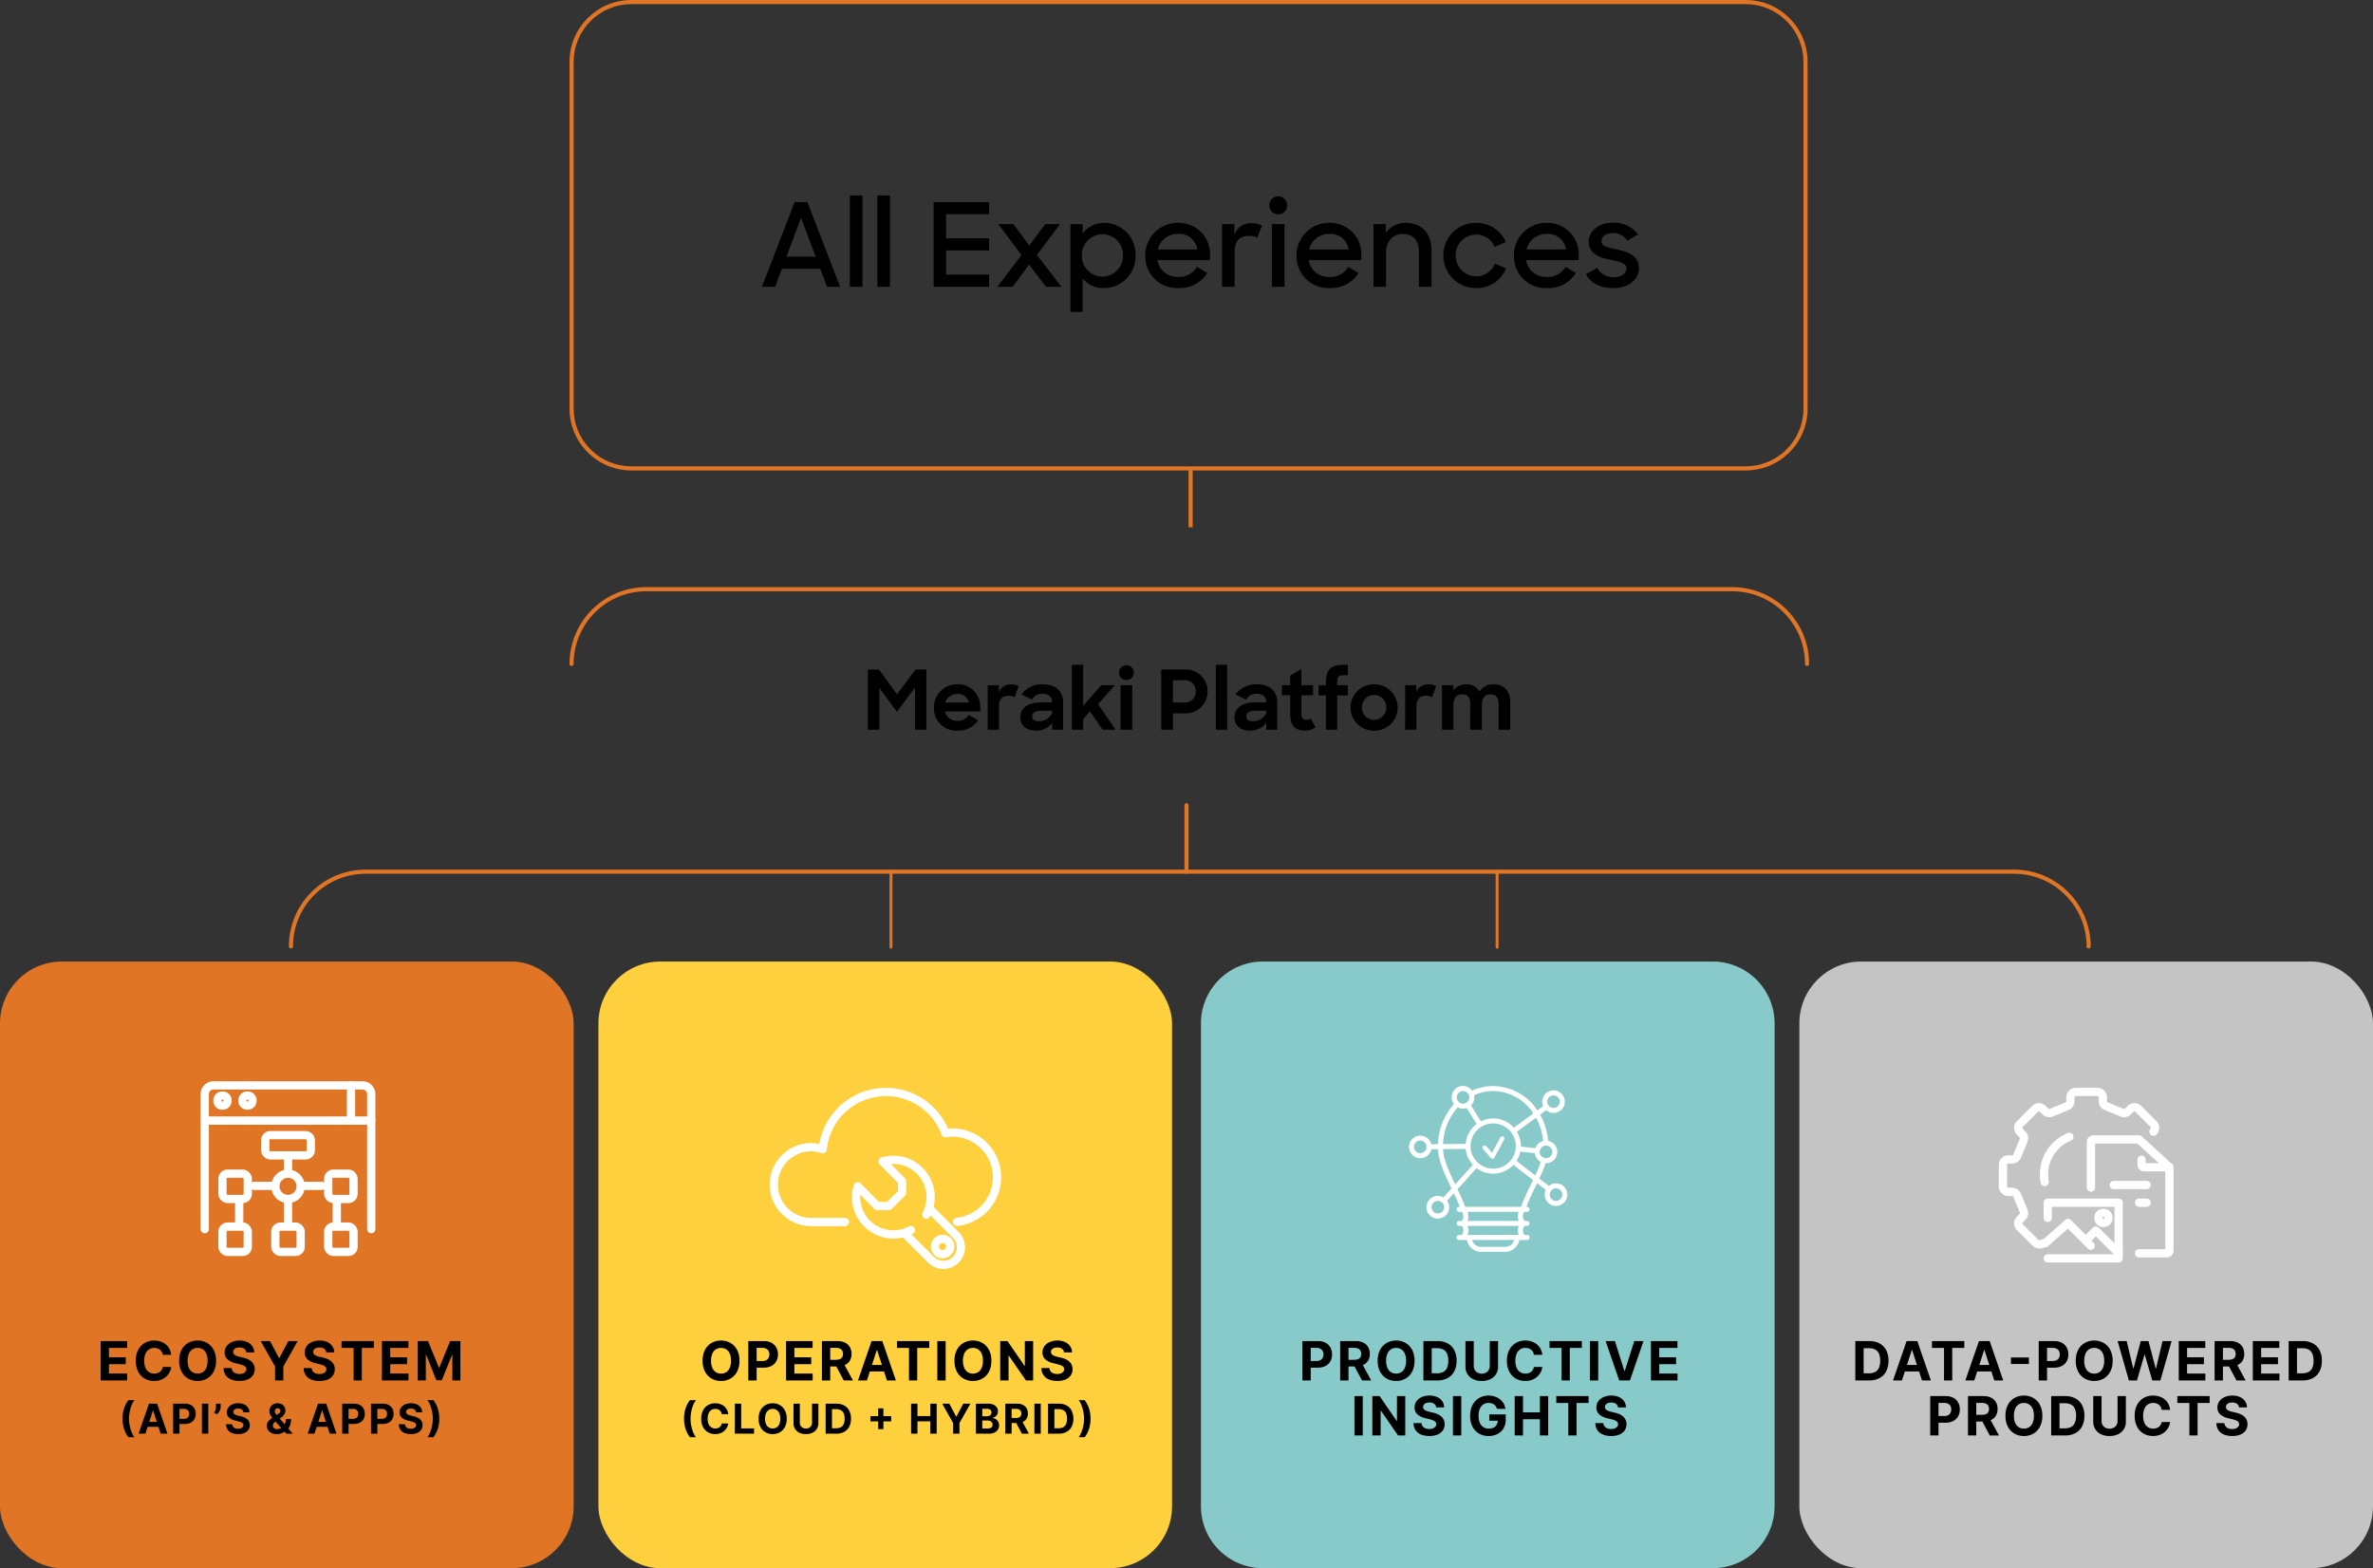 <?xml version="1.0" encoding="UTF-8"?> <svg xmlns="http://www.w3.org/2000/svg" width="575" height="380" viewBox="0 0 575 380"><rect x="0" y="0" width="575" height="380" fill="#333333" stroke="none"/><defs><style>.a,.c,.d,.e,.h{fill:none;}.b{fill:#88cac9;}.c,.d,.e{stroke:#e07525;}.c{stroke-miterlimit:10;}.d,.e,.h{stroke-linecap:round;stroke-linejoin:round;}.e{stroke-width:0.723px;}.f{fill:#fff;}.g{fill:#c4c4c4;}.h{stroke:#fff;stroke-width:2px;}.i{fill:#e07525;}.j{fill:#fed03d;}.k,.l{stroke:none;}.l{fill:#e07525;}</style></defs><g transform="translate(-730 -39)"><g class="a" transform="translate(868 39)"><path class="k" d="M15,0H285a15,15,0,0,1,15,15V99a15,15,0,0,1-15,15H15A15,15,0,0,1,0,99V15A15,15,0,0,1,15,0Z"></path><path class="l" d="M 15 1 C 11.26 1 7.745 2.456 5.1 5.101 C 2.456 7.745 1 11.26 1 15 L 1 99 C 1 102.74 2.456 106.255 5.1 108.899 C 7.745 111.544 11.26 113 15 113 L 285 113 C 288.74 113 292.255 111.544 294.9 108.899 C 297.544 106.255 299 102.74 299 99 L 299 15 C 299 11.26 297.544 7.745 294.9 5.101 C 292.255 2.456 288.74 1 285 1 L 15 1 M 15 0 L 285 0 C 293.284 0 300 6.716 300 15 L 300 99 C 300 107.284 293.284 114 285 114 L 15 114 C 6.716 114 0 107.284 0 99 L 0 15 C 0 6.716 6.716 0 15 0 Z"></path></g><path class="b" d="M15,0H124a15,15,0,0,1,15,15V132a15,15,0,0,1-15,15H15A15,15,0,0,1,0,132V15A15,15,0,0,1,15,0Z" transform="translate(1021 272)"></path><line class="c" y2="13.901" transform="translate(1018.5 152.889)"></line><line class="d" y2="16.087" transform="translate(1017.5 234.136)"></line><path class="d" d="M258.681,282.285a18.1,18.1,0,0,1,18.1-18.1H539.949a18.1,18.1,0,0,1,18.1,18.1" transform="translate(609.818 -82.406)"></path><path class="d" d="M196.212,350.735a18.1,18.1,0,0,1,18.1-18.1h399.4a18.1,18.1,0,0,1,18.1,18.1" transform="translate(604.288 -82.406)"></path><path d="M.619,0H3.824L5.454-4.386h9.278L16.391,0h3.177L11.64-20.524H8.547Zm9.475-16.7L13.636-7.31H6.551ZM21.93,0h3.065V-22.155H21.93Zm6.663,0h3.065V-22.155H28.594ZM42.23,0H55.669V-2.952H45.238V-8.828H55.669v-2.924H45.238V-17.6H55.669v-2.924H42.23ZM57.665,0h3.711l3.992-5.4L69.446,0h3.739L67.253-7.732l5.6-7.451h-3.6L65.4-10.009l-3.824-5.173H57.918l5.6,7.479ZM83.56.309a7.666,7.666,0,0,0,7.591-7.9,7.6,7.6,0,0,0-7.591-7.9,6.541,6.541,0,0,0-5.23,2.559v-2.249H75.378V6.073H78.33v-8.1A6.405,6.405,0,0,0,83.56.309Zm-.422-2.783a5.012,5.012,0,0,1-5-5.145,5.005,5.005,0,0,1,5-5.117,4.982,4.982,0,0,1,4.976,5.117A5.007,5.007,0,0,1,83.138-2.474ZM101.582.309a7.856,7.856,0,0,0,6.945-3.655l-2.5-1.49a4.906,4.906,0,0,1-4.442,2.446,4.894,4.894,0,0,1-5.145-4.077H109.2V-7.732a7.542,7.542,0,0,0-7.788-7.76,7.814,7.814,0,0,0-7.9,7.957A7.681,7.681,0,0,0,101.582.309Zm-.169-13.13a4.455,4.455,0,0,1,4.723,3.767H96.549A4.957,4.957,0,0,1,101.413-12.821ZM112.125,0h3.036V-8.547c0-2.727,1.378-3.8,3.543-3.8a3.417,3.417,0,0,1,1.912.45l1.181-2.924a5.061,5.061,0,0,0-2.559-.59,4.087,4.087,0,0,0-4.133,2.868v-2.643h-2.98Zm12.062,0h3.065V-15.182h-3.065Zm-.619-19.737a2.075,2.075,0,0,0,2.137,2.165,2.1,2.1,0,0,0,2.165-2.165A2.1,2.1,0,0,0,125.7-21.9,2.091,2.091,0,0,0,123.568-19.737ZM138.245.309a7.856,7.856,0,0,0,6.945-3.655l-2.5-1.49a4.906,4.906,0,0,1-4.442,2.446A4.894,4.894,0,0,1,133.1-6.467h12.764V-7.732a7.542,7.542,0,0,0-7.788-7.76,7.814,7.814,0,0,0-7.9,7.957A7.681,7.681,0,0,0,138.245.309Zm-.169-13.13A4.455,4.455,0,0,1,142.8-9.053h-9.587A4.957,4.957,0,0,1,138.076-12.821ZM148.816,0h3.036V-8.378c0-2.727,1.771-4.442,4.077-4.442,2.53,0,3.88,1.659,3.88,4.245V0h3.065V-8.8c0-4.161-2.39-6.692-6.242-6.692a5.784,5.784,0,0,0-4.836,2.418v-2.109h-2.98ZM173.7.309a7.628,7.628,0,0,0,7.254-4.78L178.2-5.623a4.8,4.8,0,0,1-4.47,3.093,4.992,4.992,0,0,1-5-5.061,4.928,4.928,0,0,1,4.948-5.061,4.706,4.706,0,0,1,4.47,2.98l2.727-1.181a7.669,7.669,0,0,0-7.2-4.639,7.808,7.808,0,0,0-7.929,7.9A7.832,7.832,0,0,0,173.7.309Zm17.207,0a7.856,7.856,0,0,0,6.945-3.655l-2.5-1.49a4.906,4.906,0,0,1-4.442,2.446,4.894,4.894,0,0,1-5.145-4.077h12.764V-7.732a7.542,7.542,0,0,0-7.788-7.76,7.814,7.814,0,0,0-7.9,7.957A7.681,7.681,0,0,0,190.905.309Zm-.169-13.13a4.455,4.455,0,0,1,4.723,3.767h-9.587A4.957,4.957,0,0,1,190.736-12.821ZM206.959.309c4.189.028,6.185-2.587,6.185-4.808,0-3.149-2.868-4.021-5.4-4.555-2.305-.506-3.683-.787-3.683-2,0-1.068.9-1.94,2.755-1.94a3.922,3.922,0,0,1,3.486,1.8l2.615-1.49a7.043,7.043,0,0,0-6.1-2.84c-3.571-.028-5.848,2.165-5.848,4.527,0,3.093,2.727,3.936,5.286,4.47,2,.422,3.852.731,3.852,2.052,0,1.153-1.04,2.137-3.008,2.137a4.574,4.574,0,0,1-4.1-2.249l-2.727,1.546C201.561-.843,203.754.309,206.959.309Z" transform="translate(914 108.5)"></path><path d="M1.279,0h2.8V-10.129L8.331-4.355l4.375-5.874V0h2.757V-14.584H12.846l-4.5,6.014L4.016-14.584H1.279ZM23.015.22a5.669,5.669,0,0,0,4.975-2.5L25.732-3.6a2.941,2.941,0,0,1-2.677,1.438,2.994,2.994,0,0,1-3.1-2.278h8.571V-5.474a5.374,5.374,0,0,0-5.574-5.534A5.569,5.569,0,0,0,17.3-5.374,5.435,5.435,0,0,0,23.015.22Zm-.06-8.89a2.722,2.722,0,0,1,2.837,2.078H20.038A3,3,0,0,1,22.955-8.671ZM30.327,0h2.737V-5.694c0-1.818.919-2.537,2.337-2.537a2.525,2.525,0,0,1,1.438.38l1-2.717a4,4,0,0,0-1.818-.42A2.954,2.954,0,0,0,33.044-9.13v-1.658H30.327ZM41.995.22A4.8,4.8,0,0,0,45.95-1.658V0h2.657V-6.633c0-2.717-1.818-4.375-4.995-4.375a6.03,6.03,0,0,0-5.094,2.457l2.537,1.259a2.688,2.688,0,0,1,2.537-1.418c1.558,0,2.337.8,2.337,1.958v.14H43.093c-3,0-4.855,1.379-4.855,3.616C38.239-1.1,39.637.22,41.995.22Zm.8-2.278c-1.139,0-1.678-.4-1.678-1.179,0-.839.659-1.359,2.3-1.359H45.95v.579A3.557,3.557,0,0,1,42.794-2.058ZM58.177,0h3.157L57.078-6.193l4.056-4.6h-3.3L53.462-5.774v-9.969H50.725V0h2.737V-2.6L55.12-4.455Zm4.355,0h2.817V-10.788H62.532Zm-.36-13.825a1.689,1.689,0,0,0,1.758,1.758,1.694,1.694,0,0,0,1.778-1.758,1.715,1.715,0,0,0-1.778-1.8A1.722,1.722,0,0,0,62.173-13.825ZM72.382,0h2.837V-3.976h2.9A5.269,5.269,0,0,0,83.61-9.29a5.225,5.225,0,0,0-5.474-5.294H72.382Zm5.574-12.007a2.633,2.633,0,0,1,2.8,2.717,2.629,2.629,0,0,1-2.8,2.7H75.219v-5.414ZM85.608,0h2.757V-15.743H85.608Zm8.271.22a4.8,4.8,0,0,0,3.956-1.878V0h2.657V-6.633c0-2.717-1.818-4.375-4.995-4.375A6.03,6.03,0,0,0,90.4-8.551L92.94-7.292a2.688,2.688,0,0,1,2.537-1.418c1.558,0,2.337.8,2.337,1.958v.14H94.977c-3,0-4.855,1.379-4.855,3.616C90.123-1.1,91.521.22,93.879.22Zm.8-2.278c-1.139,0-1.678-.4-1.678-1.179,0-.839.659-1.359,2.3-1.359h2.537v.579A3.557,3.557,0,0,1,94.678-2.058Zm6.952-6.293h2v4.535C103.628-.879,104.947.2,107.2.2a4.266,4.266,0,0,0,2.577-.819l-1.259-2.158a1.42,1.42,0,0,1-1,.4c-.7,0-1.179-.4-1.179-1.538V-8.351h2.837v-2.437h-2.837v-3.936l-2.717,1.6v2.337h-2Zm8.87.04h1.778V0h2.737V-8.311h2.6v-2.477h-2.6v-.519c0-1.638.22-1.918,2.138-1.918h.46v-2.517h-.719c-3.516,0-4.615,1.079-4.615,4.575v.38H110.5ZM123.946.22a5.6,5.6,0,0,0,5.714-5.614,5.616,5.616,0,0,0-5.714-5.614,5.587,5.587,0,0,0-5.694,5.614A5.6,5.6,0,0,0,123.946.22Zm.02-2.617a2.964,2.964,0,0,1-2.957-3.017,2.964,2.964,0,0,1,2.957-3.017,2.976,2.976,0,0,1,2.957,3.017A2.976,2.976,0,0,1,123.966-2.4ZM131.478,0h2.737V-5.694c0-1.818.919-2.537,2.337-2.537a2.525,2.525,0,0,1,1.438.38l1-2.717a4,4,0,0,0-1.818-.42A2.954,2.954,0,0,0,134.2-9.13v-1.658h-2.717Zm8.93,0h2.777V-5.994c0-1.738.819-2.6,2.118-2.6,1.339,0,1.938.839,1.938,2.278V0h2.817V-6.053c0-1.7.819-2.537,2.058-2.537,1.4,0,2,.9,2,2.357V0h2.837V-6.633c0-2.7-1.379-4.375-4.116-4.375a3.846,3.846,0,0,0-3.376,1.818,3.387,3.387,0,0,0-3.3-1.818,3.532,3.532,0,0,0-3,1.5v-1.279h-2.757Z" transform="translate(939 215.831)"></path><line class="e" y2="18.3" transform="translate(945.895 250.222)"></line><line class="e" y2="18.3" transform="translate(1092.764 250.222)"></line><g transform="translate(605.639 -85.118)"><g transform="translate(-2.589 -2.712)"><path class="f" d="M503.989,413.578a2.707,2.707,0,0,0-1.729.634l-2.313-1.788a32.037,32.037,0,0,0,1.509-3.728c.034,0,.065.009.1.009a2.74,2.74,0,0,0,.541-5.426,15.619,15.619,0,0,0-1.97-6.343l1.476-1.085a2.716,2.716,0,0,0,1.78.674,2.741,2.741,0,1,0-2.741-2.741,2.715,2.715,0,0,0,.23,1.092l-1.393,1.025a13.028,13.028,0,0,0-10.716-5.9,12.286,12.286,0,0,0-5.112,1.118,2.731,2.731,0,1,0-4.393,3.245,15.379,15.379,0,0,0-3.878,9.724l-1.62.018a2.732,2.732,0,1,0,.018,1.218l1.6-.019c.18,3.075,1.732,6.278,3.237,9.38l.052.112-1.974,2.186a2.7,2.7,0,0,0-1.331-.361,2.754,2.754,0,1,0,2.239,1.171l1.636-1.811c.521,1.1,1.022,2.208,1.436,3.292H480.5a.609.609,0,0,0,0,1.218h.662a1.76,1.76,0,0,1,0,2.188H480.5a.609.609,0,0,0,0,1.218h.661a1.794,1.794,0,0,1,0,2.189H480.5a.609.609,0,1,0,0,1.217h1.918a3.5,3.5,0,0,0,3.437,2.887h5.8a3.5,3.5,0,0,0,3.439-2.887h1.85a.609.609,0,1,0,0-1.217h-.594a1.794,1.794,0,0,1,0-2.189h.594a.609.609,0,1,0,0-1.218h-.6a1.764,1.764,0,0,1,0-2.188h.6a.609.609,0,1,0,0-1.218H496.8c.6-1.594,1.378-3.214,2.149-4.792.153-.311.306-.623.457-.936l2.1,1.623a2.736,2.736,0,1,0,2.48-1.592Zm-.608-21.318a1.522,1.522,0,1,1-1.522,1.522A1.524,1.524,0,0,1,503.381,392.26Zm-28.016,28.626a1.523,1.523,0,1,1,1.521-1.524A1.525,1.525,0,0,1,475.365,420.886Zm23.6-9.227-4.556-3.521a6.65,6.65,0,0,0,.92-2.253l3.52.391a2.723,2.723,0,0,0,1.439,2.1A29.81,29.81,0,0,1,498.961,411.659Zm-15.68-7.115a5.481,5.481,0,1,1,5.481,5.481A5.487,5.487,0,0,1,483.28,404.544Zm19.8,1.421a1.522,1.522,0,1,1-1.524-1.524A1.526,1.526,0,0,1,503.077,405.964Zm-2.217-2.641a2.739,2.739,0,0,0-1.883,1.742l-3.522-.392c0-.044.006-.086.006-.129a6.649,6.649,0,0,0-.972-3.459l4.645-3.421A14.4,14.4,0,0,1,500.86,403.323Zm-12.1-12.106a11.812,11.812,0,0,1,9.731,5.408l-4.728,3.48a6.647,6.647,0,0,0-7.993-1.547l-2.4-3.869a2.691,2.691,0,0,0,.765-2.459A11.081,11.081,0,0,1,488.761,391.217Zm-7.308,0a1.523,1.523,0,1,1-1.522,1.522A1.524,1.524,0,0,1,481.453,391.217Zm-1.276,3.934a2.693,2.693,0,0,0,1.276.331,2.722,2.722,0,0,0,.882-.16l2.4,3.878a6.694,6.694,0,0,0-2.648,4.81l-5.492.062A14.17,14.17,0,0,1,480.177,395.151ZM471.1,406.268a1.523,1.523,0,1,1,1.521-1.522A1.523,1.523,0,0,1,471.1,406.268Zm5.5-.977,5.5-.062a6.666,6.666,0,0,0,1.747,3.847l-4.29,4.745C478.164,410.951,476.778,408.007,476.6,405.292Zm5.945,15.2h12.419a3.016,3.016,0,0,0,0,2.188H482.545A3.022,3.022,0,0,0,482.545,420.493Zm9.108,8.482h-5.8a2.28,2.28,0,0,1-2.194-1.668h10.188A2.281,2.281,0,0,1,491.653,428.975Zm-9.108-2.885a3.025,3.025,0,0,0,0-2.189h12.419a3.019,3.019,0,0,0,0,2.189Zm15.315-12.143a51.032,51.032,0,0,0-2.352,5.328H481.976c-.512-1.416-1.174-2.855-1.852-4.268l4.622-5.113a6.658,6.658,0,0,0,8.912-.794l4.767,3.686C498.24,413.171,498.051,413.557,497.86,413.947Zm6.129,3.893a1.522,1.522,0,1,1,1.524-1.522A1.525,1.525,0,0,1,503.989,417.84Z" transform="translate(0)"></path><path class="f" d="M486.266,405.431l2.346-4.344a.527.527,0,1,0-.927-.5l-1.986,3.677-1.38-1.575a.527.527,0,0,0-.793.7l1.88,2.145a.532.532,0,0,0,.4.179.587.587,0,0,0,.059,0A.525.525,0,0,0,486.266,405.431Z" transform="translate(2.789 1.904)"></path></g></g><rect class="g" width="139" height="147" rx="15" transform="translate(1166 272)"></rect><g transform="translate(603.495 -85.125)"><g transform="translate(622.087 415.569)"><path class="h" d="M621.65,416.938v-3.68h17.173V426.75H621.65" transform="translate(-621.037 -413.258)"></path><path class="h" d="M621.037,423.071l5.52-4.906,5.52,5.52" transform="translate(-621.037 -413.258)"></path><path class="h" d="M630.85,422.457,633.3,420l5.52,5.52" transform="translate(-621.037 -413.258)"></path><circle class="h" cx="1.227" cy="1.227" r="1.227" transform="translate(12.879 2.453)"></circle></g><g transform="translate(633.162 400.237)"><path class="h" d="M642.5,425.524h6.745a.615.615,0,0,0,.615-.613v-20.24l-7.36-6.746H631.463a.613.613,0,0,0-.613.613v11.04" transform="translate(-630.85 -397.925)"></path><path class="h" d="M649.862,404.671h-6.133a.612.612,0,0,1-.613-.613v-1.226" transform="translate(-630.85 -397.925)"></path><line class="h" x2="7.973" transform="translate(5.519 11.04)"></line><line class="h" x2="1.84" transform="translate(11.652 15.333)"></line></g><g transform="translate(611.837 388.725)"><path class="h" d="M621.209,409.578a9.831,9.831,0,0,1,5.961-10.94" transform="translate(-611.089 -387.758)"></path><path class="h" d="M648.316,398.366a1.307,1.307,0,0,0,0-1.85l-3.7-3.7a1.309,1.309,0,0,0-1.851,0l-.651.651a1.309,1.309,0,0,1-1.426.284l-3.83-1.586a1.308,1.308,0,0,1-.809-1.209v-.921a1.309,1.309,0,0,0-1.308-1.309H629.5a1.309,1.309,0,0,0-1.308,1.309v.921a1.309,1.309,0,0,1-.808,1.209l-3.831,1.586a1.309,1.309,0,0,1-1.426-.284l-.651-.651a1.309,1.309,0,0,0-1.851,0l-3.7,3.7a1.307,1.307,0,0,0,0,1.85l.651.651a1.308,1.308,0,0,1,.284,1.426l-1.586,3.831a1.31,1.31,0,0,1-1.21.808h-.92a1.309,1.309,0,0,0-1.309,1.309v5.233a1.309,1.309,0,0,0,1.309,1.309h.92a1.31,1.31,0,0,1,1.21.808l1.586,3.831a1.306,1.306,0,0,1-.284,1.425l-.651.651a1.309,1.309,0,0,0,0,1.851l3.7,3.7a1.539,1.539,0,0,0,2.024.164" transform="translate(-611.837 -388.725)"></path></g></g><path d="M-53.063,0h-3.38V-9.535h3.408a5.071,5.071,0,0,1,2.477.57,3.892,3.892,0,0,1,1.6,1.636A5.412,5.412,0,0,1-48.4-4.777a5.451,5.451,0,0,1-.561,2.561A3.889,3.889,0,0,1-50.566-.573,5.125,5.125,0,0,1-53.063,0Zm-1.364-1.727h1.28a3.232,3.232,0,0,0,1.506-.319,2.039,2.039,0,0,0,.922-.992,4.184,4.184,0,0,0,.31-1.739,4.14,4.14,0,0,0-.31-1.727,2.031,2.031,0,0,0-.919-.987,3.237,3.237,0,0,0-1.5-.317h-1.285ZM-45.145,0h-2.16l3.291-9.535h2.6L-38.129,0h-2.16l-2.388-7.356h-.074Zm-.135-3.748h5.1v1.574h-5.1Zm7.415-4.125V-9.535h7.831v1.662h-2.919V0h-1.993V-7.873ZM-27.614,0h-2.16l3.291-9.535h2.6L-20.6,0h-2.16l-2.388-7.356h-.074Zm-.135-3.748h5.1v1.574h-5.1Zm13.37-1.806V-3.98h-4.348V-5.554ZM-12,0V-9.535h3.762a3.844,3.844,0,0,1,1.848.412A2.839,2.839,0,0,1-5.221-7.982a3.412,3.412,0,0,1,.4,1.678,3.353,3.353,0,0,1-.41,1.676A2.828,2.828,0,0,1-6.413-3.5a4,4,0,0,1-1.874.405h-2.4V-4.707h2.072a2.029,2.029,0,0,0,.961-.2,1.327,1.327,0,0,0,.568-.563A1.768,1.768,0,0,0-6.894-6.3a1.751,1.751,0,0,0-.189-.831,1.3,1.3,0,0,0-.57-.554,2.1,2.1,0,0,0-.968-.2H-9.981V0ZM5.912-4.767a5.532,5.532,0,0,1-.589,2.654,4.1,4.1,0,0,1-1.6,1.669A4.524,4.524,0,0,1,1.447.13,4.515,4.515,0,0,1-.834-.447a4.11,4.11,0,0,1-1.6-1.671,5.539,5.539,0,0,1-.587-2.649,5.55,5.55,0,0,1,.587-2.654A4.094,4.094,0,0,1-.834-9.09a4.53,4.53,0,0,1,2.281-.575,4.524,4.524,0,0,1,2.274.575,4.1,4.1,0,0,1,1.6,1.669A5.532,5.532,0,0,1,5.912-4.767Zm-2.044,0a4.289,4.289,0,0,0-.3-1.7,2.32,2.32,0,0,0-.845-1.052,2.267,2.267,0,0,0-1.276-.358,2.267,2.267,0,0,0-1.276.358A2.32,2.32,0,0,0-.673-6.471a4.289,4.289,0,0,0-.3,1.7,4.289,4.289,0,0,0,.3,1.7A2.32,2.32,0,0,0,.172-2.011a2.267,2.267,0,0,0,1.276.358,2.267,2.267,0,0,0,1.276-.358,2.32,2.32,0,0,0,.845-1.052A4.289,4.289,0,0,0,3.868-4.767ZM9.845,0,7.117-9.535h2.2L10.9-2.91h.079l1.741-6.625H14.6L16.34-2.9h.084L18-9.535h2.2L17.476,0H15.511L13.7-6.234h-.074L11.81,0ZM21.935,0V-9.535h6.425v1.662H23.95V-5.6h4.078v1.662H23.95v2.277h4.427V0Zm8.686,0V-9.535h3.762a4.08,4.08,0,0,1,1.846.384A2.712,2.712,0,0,1,37.4-8.066a3.246,3.246,0,0,1,.4,1.646,3.111,3.111,0,0,1-.41,1.632,2.654,2.654,0,0,1-1.185,1.045,4.392,4.392,0,0,1-1.874.363H31.813V-5h2.193a2.518,2.518,0,0,0,.959-.158,1.152,1.152,0,0,0,.57-.475,1.515,1.515,0,0,0,.189-.787,1.576,1.576,0,0,0-.189-.8,1.2,1.2,0,0,0-.573-.5A2.394,2.394,0,0,0,34-7.886H32.637V0ZM35.77-4.339,38.14,0H35.914L33.6-4.339ZM39.88,0V-9.535H46.3v1.662H41.9V-5.6h4.078v1.662H41.9v2.277h4.427V0ZM51.946,0h-3.38V-9.535h3.408a5.071,5.071,0,0,1,2.477.57,3.892,3.892,0,0,1,1.6,1.636,5.412,5.412,0,0,1,.561,2.551,5.451,5.451,0,0,1-.561,2.561A3.889,3.889,0,0,1,54.444-.573,5.125,5.125,0,0,1,51.946,0ZM50.582-1.727h1.28a3.232,3.232,0,0,0,1.506-.319,2.039,2.039,0,0,0,.922-.992,4.184,4.184,0,0,0,.31-1.739A4.14,4.14,0,0,0,54.29-6.5a2.031,2.031,0,0,0-.919-.987,3.237,3.237,0,0,0-1.5-.317H50.582ZM-38.291,13.335V3.8h3.762a3.844,3.844,0,0,1,1.848.412,2.839,2.839,0,0,1,1.166,1.141,3.412,3.412,0,0,1,.4,1.678,3.353,3.353,0,0,1-.41,1.676,2.828,2.828,0,0,1-1.185,1.131,4,4,0,0,1-1.874.405h-2.4V8.629h2.072a2.029,2.029,0,0,0,.961-.2,1.327,1.327,0,0,0,.568-.563,1.768,1.768,0,0,0,.189-.831,1.751,1.751,0,0,0-.189-.831,1.3,1.3,0,0,0-.57-.554,2.1,2.1,0,0,0-.968-.2h-1.359v7.886Zm9.147,0V3.8h3.762a4.08,4.08,0,0,1,1.846.384A2.712,2.712,0,0,1-22.368,5.27a3.246,3.246,0,0,1,.4,1.646,3.111,3.111,0,0,1-.41,1.632,2.654,2.654,0,0,1-1.185,1.045,4.392,4.392,0,0,1-1.874.363h-2.519V8.335h2.193a2.518,2.518,0,0,0,.959-.158,1.152,1.152,0,0,0,.57-.475,1.515,1.515,0,0,0,.189-.787,1.576,1.576,0,0,0-.189-.8,1.2,1.2,0,0,0-.573-.5,2.394,2.394,0,0,0-.966-.17h-1.359v7.886ZM-23.995,9l2.37,4.339H-23.85L-26.169,9Zm12.872-.428a5.532,5.532,0,0,1-.589,2.654,4.1,4.1,0,0,1-1.6,1.669,4.524,4.524,0,0,1-2.274.575,4.515,4.515,0,0,1-2.281-.577,4.11,4.11,0,0,1-1.6-1.671,5.539,5.539,0,0,1-.587-2.649,5.55,5.55,0,0,1,.587-2.654,4.094,4.094,0,0,1,1.6-1.669,4.53,4.53,0,0,1,2.281-.575,4.524,4.524,0,0,1,2.274.575,4.1,4.1,0,0,1,1.6,1.669A5.532,5.532,0,0,1-11.123,8.568Zm-2.044,0a4.289,4.289,0,0,0-.3-1.7,2.32,2.32,0,0,0-.845-1.052,2.267,2.267,0,0,0-1.276-.358,2.267,2.267,0,0,0-1.276.358,2.32,2.32,0,0,0-.845,1.052,4.289,4.289,0,0,0-.3,1.7,4.289,4.289,0,0,0,.3,1.7,2.32,2.32,0,0,0,.845,1.052,2.267,2.267,0,0,0,1.276.358,2.267,2.267,0,0,0,1.276-.358,2.32,2.32,0,0,0,.845-1.052A4.289,4.289,0,0,0-13.167,8.568ZM-5.6,13.335h-3.38V3.8H-5.57a5.071,5.071,0,0,1,2.477.57,3.892,3.892,0,0,1,1.6,1.636A5.412,5.412,0,0,1-.933,8.559a5.451,5.451,0,0,1-.561,2.561A3.889,3.889,0,0,1-3.1,12.763,5.125,5.125,0,0,1-5.6,13.335Zm-1.364-1.727h1.28a3.232,3.232,0,0,0,1.506-.319,2.039,2.039,0,0,0,.922-.992,4.184,4.184,0,0,0,.31-1.739,4.14,4.14,0,0,0-.31-1.727,2.031,2.031,0,0,0-.919-.987,3.237,3.237,0,0,0-1.5-.317H-6.962ZM7.1,3.8H9.117V9.993a3.242,3.242,0,0,1-1.881,3.042,4.659,4.659,0,0,1-2.072.435,4.67,4.67,0,0,1-2.076-.435,3.316,3.316,0,0,1-1.383-1.217,3.347,3.347,0,0,1-.493-1.825V3.8H3.228V9.82a1.932,1.932,0,0,0,.24.968,1.715,1.715,0,0,0,.677.666,2.072,2.072,0,0,0,1.02.242,2.069,2.069,0,0,0,1.022-.242,1.719,1.719,0,0,0,.675-.666A1.932,1.932,0,0,0,7.1,9.82ZM19.843,7.139H17.8a2.017,2.017,0,0,0-.228-.705,1.8,1.8,0,0,0-.442-.528,1.951,1.951,0,0,0-.622-.335,2.408,2.408,0,0,0-.761-.116,2.274,2.274,0,0,0-1.29.365,2.366,2.366,0,0,0-.852,1.061,4.223,4.223,0,0,0-.3,1.688,4.257,4.257,0,0,0,.3,1.713,2.206,2.206,0,0,0,2.125,1.4,2.537,2.537,0,0,0,.752-.107,1.947,1.947,0,0,0,.617-.314,1.8,1.8,0,0,0,.449-.505,2.007,2.007,0,0,0,.249-.68l2.039.009a3.7,3.7,0,0,1-.393,1.264,3.818,3.818,0,0,1-.843,1.085,3.944,3.944,0,0,1-1.257.754,4.6,4.6,0,0,1-1.646.277,4.486,4.486,0,0,1-2.279-.577,4.078,4.078,0,0,1-1.583-1.671,5.6,5.6,0,0,1-.58-2.649,5.55,5.55,0,0,1,.587-2.654,4.1,4.1,0,0,1,1.592-1.669A4.476,4.476,0,0,1,15.7,3.67a4.912,4.912,0,0,1,1.539.233,3.925,3.925,0,0,1,1.259.677,3.553,3.553,0,0,1,.9,1.087A4.072,4.072,0,0,1,19.843,7.139Zm1.74-1.676V3.8h7.831V5.463H26.495v7.873H24.5V5.463Zm14.953,1.08a1.178,1.178,0,0,0-.48-.875,1.9,1.9,0,0,0-1.15-.312,2.23,2.23,0,0,0-.833.137,1.172,1.172,0,0,0-.519.379.9.9,0,0,0-.179.549.773.773,0,0,0,.109.447,1.068,1.068,0,0,0,.328.328,2.344,2.344,0,0,0,.484.237,4.732,4.732,0,0,0,.587.17l.857.2a6.042,6.042,0,0,1,1.145.372,3.479,3.479,0,0,1,.9.573,2.408,2.408,0,0,1,.594.8,2.554,2.554,0,0,1,.216,1.057,2.635,2.635,0,0,1-.445,1.515,2.833,2.833,0,0,1-1.266.992,5.073,5.073,0,0,1-1.99.351,5.227,5.227,0,0,1-2.009-.354,2.924,2.924,0,0,1-1.331-1.05,3.108,3.108,0,0,1-.5-1.725h1.951a1.441,1.441,0,0,0,.277.8,1.485,1.485,0,0,0,.656.48,2.554,2.554,0,0,0,.933.161,2.433,2.433,0,0,0,.892-.149,1.364,1.364,0,0,0,.589-.414.957.957,0,0,0,.209-.61.8.8,0,0,0-.189-.54,1.472,1.472,0,0,0-.549-.372,5.675,5.675,0,0,0-.882-.279l-1.038-.261A4.353,4.353,0,0,1,32,8.237a2.128,2.128,0,0,1-.694-1.681,2.49,2.49,0,0,1,.463-1.513,3.092,3.092,0,0,1,1.287-1.01A4.552,4.552,0,0,1,34.92,3.67a4.422,4.422,0,0,1,1.855.363,2.934,2.934,0,0,1,1.236,1.01,2.673,2.673,0,0,1,.456,1.5Z" transform="translate(1236 373.507)"></path><rect class="i" width="139" height="147" rx="15" transform="translate(730 272)"></rect><g transform="translate(603.818 -89.098)"><g transform="translate(175.794 391.113)"><path class="h" d="M216.141,425.941v-32.7a2.11,2.11,0,0,0-2.087-2.132H177.881a2.11,2.11,0,0,0-2.087,2.132v32.7" transform="translate(-175.794 -391.113)"></path><circle class="h" cx="1.227" cy="1.227" r="1.227" transform="translate(3.067 2.454)"></circle><circle class="h" cx="1.227" cy="1.227" r="1.227" transform="translate(9.123 2.454)"></circle><line class="h" x2="40.348" transform="translate(0 8.53)"></line><line class="h" y2="7.36" transform="translate(35.441 0)"></line></g><circle class="h" cx="3.067" cy="3.067" r="3.067" transform="translate(192.901 412.498)"></circle><rect class="h" width="11.04" height="4.906" rx="1.227" transform="translate(190.448 403.163)"></rect><rect class="h" width="6.133" height="6.133" rx="1.227" transform="translate(205.715 412.498)"></rect><rect class="h" width="6.133" height="6.133" rx="1.227" transform="translate(180.087 412.498)"></rect><rect class="h" width="6.133" height="6.133" rx="1.227" transform="translate(192.901 425.328)"></rect><rect class="h" width="6.133" height="6.133" rx="1.227" transform="translate(205.715 425.328)"></rect><rect class="h" width="6.133" height="6.133" rx="1.227" transform="translate(180.087 425.328)"></rect><line class="h" y2="3.067" transform="translate(195.968 408.699)"></line><line class="h" x1="4.293" transform="translate(187.812 415.461)"></line><line class="h" x2="4.293" transform="translate(199.83 415.461)"></line><line class="h" y2="4.906" transform="translate(184.141 419.466)"></line><line class="h" y2="4.906" transform="translate(207.794 419.466)"></line><line class="h" y2="4.906" transform="translate(195.968 419.466)"></line></g><path d="M-38.378-3.636a7.994,7.994,0,0,1,.353-2.433,6.688,6.688,0,0,1,1.081-2.06H-35.5a4.428,4.428,0,0,0-.515.858,7.739,7.739,0,0,0-.415,1.11,9.613,9.613,0,0,0-.277,1.248,8.363,8.363,0,0,0-.1,1.277,8.613,8.613,0,0,0,.172,1.7,8.973,8.973,0,0,0,.469,1.593A4.912,4.912,0,0,0-35.5.859h-1.445A6.688,6.688,0,0,1-38.025-1.2,8.007,8.007,0,0,1-38.378-3.636ZM-32.839,0h-1.648l2.511-7.273h1.982L-27.487,0h-1.648l-1.822-5.611h-.057Zm-.1-2.859h3.892v1.2h-3.892ZM-26.114,0V-7.273h2.869a2.932,2.932,0,0,1,1.41.314,2.166,2.166,0,0,1,.89.87,2.6,2.6,0,0,1,.307,1.28A2.557,2.557,0,0,1-20.95-3.53a2.157,2.157,0,0,1-.9.863,3.053,3.053,0,0,1-1.429.309h-1.829V-3.59h1.58a1.548,1.548,0,0,0,.733-.154,1.012,1.012,0,0,0,.433-.43,1.349,1.349,0,0,0,.144-.634,1.335,1.335,0,0,0-.144-.634,1,1,0,0,0-.435-.423,1.6,1.6,0,0,0-.739-.151h-1.037V0ZM-17.6-7.273V0h-1.538V-7.273Zm3.007,0v.767a1.9,1.9,0,0,1-.126.666,2.843,2.843,0,0,1-.336.639,2.629,2.629,0,0,1-.458.51l-.668-.394a3.813,3.813,0,0,0,.314-.621,2.118,2.118,0,0,0,.137-.792v-.774Zm5.486,2.092a.9.9,0,0,0-.366-.668,1.45,1.45,0,0,0-.877-.238,1.7,1.7,0,0,0-.636.1.894.894,0,0,0-.4.289.686.686,0,0,0-.137.419.59.59,0,0,0,.083.341.814.814,0,0,0,.25.25,1.788,1.788,0,0,0,.369.181,3.61,3.61,0,0,0,.447.13l.653.156a4.609,4.609,0,0,1,.874.284,2.654,2.654,0,0,1,.689.437,1.836,1.836,0,0,1,.453.611,1.948,1.948,0,0,1,.165.806A2.01,2.01,0,0,1-7.872-.922a2.161,2.161,0,0,1-.966.756A3.87,3.87,0,0,1-10.356.1a3.987,3.987,0,0,1-1.532-.27,2.23,2.23,0,0,1-1.016-.8,2.371,2.371,0,0,1-.382-1.316H-11.8a1.1,1.1,0,0,0,.211.609,1.133,1.133,0,0,0,.5.366,1.948,1.948,0,0,0,.712.123,1.856,1.856,0,0,0,.68-.114,1.041,1.041,0,0,0,.449-.316.73.73,0,0,0,.16-.465.609.609,0,0,0-.144-.412,1.123,1.123,0,0,0-.419-.284,4.329,4.329,0,0,0-.673-.213l-.792-.2a3.321,3.321,0,0,1-1.452-.7,1.623,1.623,0,0,1-.529-1.282,1.9,1.9,0,0,1,.353-1.154,2.359,2.359,0,0,1,.982-.771,3.472,3.472,0,0,1,1.42-.277A3.373,3.373,0,0,1-8.923-7.1a2.238,2.238,0,0,1,.943.771,2.039,2.039,0,0,1,.348,1.143ZM-.982.107a2.908,2.908,0,0,1-1.3-.27A2.025,2.025,0,0,1-3.122-.9a1.9,1.9,0,0,1-.293-1.035,1.626,1.626,0,0,1,.17-.756A2.179,2.179,0,0,1-2.768-3.3a6.484,6.484,0,0,1,.71-.556l1.41-.927a1.318,1.318,0,0,0,.4-.368.748.748,0,0,0,.128-.421.575.575,0,0,0-.174-.4.635.635,0,0,0-.494-.181.7.7,0,0,0-.369.094.679.679,0,0,0-.243.245.66.66,0,0,0-.087.336.959.959,0,0,0,.128.462,3.277,3.277,0,0,0,.341.5q.213.261.465.563L2.9,0H1.319L-1.558-3.2q-.284-.323-.566-.676a3.792,3.792,0,0,1-.471-.753A2.011,2.011,0,0,1-2.783-5.5a1.852,1.852,0,0,1,.247-.952,1.783,1.783,0,0,1,.694-.669A2.127,2.127,0,0,1-.8-7.369a2.039,2.039,0,0,1,1.007.236,1.7,1.7,0,0,1,.653.625,1.652,1.652,0,0,1,.229.854,1.758,1.758,0,0,1-.254.932,2.586,2.586,0,0,1-.712.748L-1.359-2.9a1.694,1.694,0,0,0-.446.449.828.828,0,0,0-.144.439.864.864,0,0,0,.128.465.888.888,0,0,0,.362.325,1.2,1.2,0,0,0,.55.119A1.769,1.769,0,0,0-.15-1.284a2.253,2.253,0,0,0,.682-.5,2.5,2.5,0,0,0,.492-.772,2.573,2.573,0,0,0,.185-.991H2.462a4.576,4.576,0,0,1-.146,1.2,3.243,3.243,0,0,1-.4.93,2.553,2.553,0,0,1-.593.648l-.206.128L.907-.511A2.573,2.573,0,0,1,0-.039,3.505,3.505,0,0,1-.982.107ZM8.129,0H6.481L8.991-7.273h1.982L13.48,0H11.832L10.011-5.611H9.954Zm-.1-2.859h3.892v1.2H8.026ZM14.854,0V-7.273h2.869a2.932,2.932,0,0,1,1.41.314,2.166,2.166,0,0,1,.89.87,2.6,2.6,0,0,1,.307,1.28,2.557,2.557,0,0,1-.312,1.278,2.157,2.157,0,0,1-.9.863,3.053,3.053,0,0,1-1.429.309H15.855V-3.59h1.58a1.548,1.548,0,0,0,.733-.154,1.012,1.012,0,0,0,.433-.43,1.349,1.349,0,0,0,.144-.634,1.335,1.335,0,0,0-.144-.634,1,1,0,0,0-.435-.423,1.6,1.6,0,0,0-.739-.151H16.391V0Zm6.977,0V-7.273H24.7a2.932,2.932,0,0,1,1.41.314,2.166,2.166,0,0,1,.89.87,2.6,2.6,0,0,1,.307,1.28,2.557,2.557,0,0,1-.312,1.278,2.157,2.157,0,0,1-.9.863,3.053,3.053,0,0,1-1.429.309H22.832V-3.59h1.58a1.548,1.548,0,0,0,.733-.154,1.012,1.012,0,0,0,.433-.43,1.349,1.349,0,0,0,.144-.634,1.335,1.335,0,0,0-.144-.634,1,1,0,0,0-.435-.423,1.6,1.6,0,0,0-.739-.151H23.369V0ZM32.754-5.181a.9.9,0,0,0-.366-.668,1.45,1.45,0,0,0-.877-.238,1.7,1.7,0,0,0-.636.1.894.894,0,0,0-.4.289.686.686,0,0,0-.137.419.59.59,0,0,0,.083.341.814.814,0,0,0,.25.25,1.788,1.788,0,0,0,.369.181,3.61,3.61,0,0,0,.447.13l.653.156a4.609,4.609,0,0,1,.874.284,2.654,2.654,0,0,1,.689.437,1.836,1.836,0,0,1,.453.611,1.948,1.948,0,0,1,.165.806,2.01,2.01,0,0,1-.339,1.156,2.161,2.161,0,0,1-.966.756A3.87,3.87,0,0,1,31.5.1a3.987,3.987,0,0,1-1.532-.27,2.23,2.23,0,0,1-1.016-.8,2.371,2.371,0,0,1-.382-1.316h1.488a1.1,1.1,0,0,0,.211.609,1.133,1.133,0,0,0,.5.366,1.948,1.948,0,0,0,.712.123,1.856,1.856,0,0,0,.68-.114,1.041,1.041,0,0,0,.449-.316.73.73,0,0,0,.16-.465.609.609,0,0,0-.144-.412,1.123,1.123,0,0,0-.419-.284,4.329,4.329,0,0,0-.673-.213l-.792-.2a3.321,3.321,0,0,1-1.452-.7,1.623,1.623,0,0,1-.529-1.282,1.9,1.9,0,0,1,.353-1.154A2.359,2.359,0,0,1,30.1-7.1a3.472,3.472,0,0,1,1.42-.277,3.373,3.373,0,0,1,1.415.277,2.238,2.238,0,0,1,.943.771,2.039,2.039,0,0,1,.348,1.143Zm5.624,1.545A8.007,8.007,0,0,1,38.025-1.2,6.688,6.688,0,0,1,36.943.859H35.5A4.409,4.409,0,0,0,36.013,0a7.846,7.846,0,0,0,.415-1.11,9.526,9.526,0,0,0,.277-1.248,8.4,8.4,0,0,0,.1-1.278,8.613,8.613,0,0,0-.172-1.7,8.924,8.924,0,0,0-.469-1.591,4.92,4.92,0,0,0-.666-1.2h1.445a6.688,6.688,0,0,1,1.081,2.06A7.994,7.994,0,0,1,38.378-3.636Z" transform="translate(798.067 386.414)"></path><path d="M-43.591,0V-9.535h6.425v1.662h-4.409V-5.6H-37.5v1.662h-4.078v2.277h4.427V0Zm17.1-6.2h-2.039a2.017,2.017,0,0,0-.228-.705A1.8,1.8,0,0,0-29.2-7.43a1.951,1.951,0,0,0-.622-.335,2.408,2.408,0,0,0-.761-.116,2.274,2.274,0,0,0-1.29.365,2.366,2.366,0,0,0-.852,1.061,4.223,4.223,0,0,0-.3,1.688,4.257,4.257,0,0,0,.3,1.713,2.307,2.307,0,0,0,.854,1.047,2.3,2.3,0,0,0,1.271.354,2.537,2.537,0,0,0,.752-.107,1.947,1.947,0,0,0,.617-.314,1.8,1.8,0,0,0,.449-.505,2.007,2.007,0,0,0,.249-.68l2.039.009a3.7,3.7,0,0,1-.393,1.264A3.818,3.818,0,0,1-27.728-.9a3.944,3.944,0,0,1-1.257.754A4.6,4.6,0,0,1-30.631.13,4.486,4.486,0,0,1-32.91-.447a4.078,4.078,0,0,1-1.583-1.671,5.6,5.6,0,0,1-.58-2.649,5.55,5.55,0,0,1,.587-2.654A4.1,4.1,0,0,1-32.893-9.09a4.476,4.476,0,0,1,2.263-.575,4.912,4.912,0,0,1,1.539.233,3.925,3.925,0,0,1,1.259.677,3.553,3.553,0,0,1,.9,1.087A4.072,4.072,0,0,1-26.492-6.2Zm10.865,1.429a5.532,5.532,0,0,1-.589,2.654,4.1,4.1,0,0,1-1.6,1.669A4.524,4.524,0,0,1-20.091.13a4.515,4.515,0,0,1-2.281-.577,4.11,4.11,0,0,1-1.6-1.671,5.539,5.539,0,0,1-.587-2.649,5.55,5.55,0,0,1,.587-2.654,4.094,4.094,0,0,1,1.6-1.669,4.53,4.53,0,0,1,2.281-.575,4.524,4.524,0,0,1,2.274.575,4.1,4.1,0,0,1,1.6,1.669A5.532,5.532,0,0,1-15.627-4.767Zm-2.044,0a4.289,4.289,0,0,0-.3-1.7,2.32,2.32,0,0,0-.845-1.052,2.267,2.267,0,0,0-1.276-.358,2.267,2.267,0,0,0-1.276.358,2.32,2.32,0,0,0-.845,1.052,4.289,4.289,0,0,0-.3,1.7,4.289,4.289,0,0,0,.3,1.7,2.32,2.32,0,0,0,.845,1.052,2.267,2.267,0,0,0,1.276.358,2.267,2.267,0,0,0,1.276-.358,2.32,2.32,0,0,0,.845-1.052A4.289,4.289,0,0,0-17.671-4.767Zm9.361-2.025a1.178,1.178,0,0,0-.48-.875,1.9,1.9,0,0,0-1.15-.312,2.23,2.23,0,0,0-.833.137,1.172,1.172,0,0,0-.519.379.9.9,0,0,0-.179.549.773.773,0,0,0,.109.447,1.068,1.068,0,0,0,.328.328,2.344,2.344,0,0,0,.484.237,4.732,4.732,0,0,0,.587.17l.857.2a6.042,6.042,0,0,1,1.145.372,3.479,3.479,0,0,1,.9.573,2.408,2.408,0,0,1,.594.8,2.554,2.554,0,0,1,.216,1.057,2.635,2.635,0,0,1-.445,1.515,2.833,2.833,0,0,1-1.266.992,5.073,5.073,0,0,1-1.99.351,5.227,5.227,0,0,1-2.009-.354,2.924,2.924,0,0,1-1.331-1.05,3.108,3.108,0,0,1-.5-1.725h1.951a1.441,1.441,0,0,0,.277.8,1.485,1.485,0,0,0,.656.48,2.554,2.554,0,0,0,.933.161A2.433,2.433,0,0,0-9.08-1.7a1.364,1.364,0,0,0,.589-.414.957.957,0,0,0,.21-.61.8.8,0,0,0-.189-.54,1.472,1.472,0,0,0-.549-.372A5.675,5.675,0,0,0-9.9-3.92l-1.038-.261a4.353,4.353,0,0,1-1.9-.917,2.128,2.128,0,0,1-.694-1.681,2.49,2.49,0,0,1,.463-1.513A3.092,3.092,0,0,1-11.787-9.3a4.552,4.552,0,0,1,1.862-.363A4.422,4.422,0,0,1-8.069-9.3a2.934,2.934,0,0,1,1.236,1.01,2.673,2.673,0,0,1,.456,1.5ZM-4.8-9.535h2.258L-.368-5.428h.093L1.9-9.535H4.157L.68-3.371V0h-2V-3.371ZM11.084-6.792a1.178,1.178,0,0,0-.48-.875,1.9,1.9,0,0,0-1.15-.312,2.23,2.23,0,0,0-.833.137,1.172,1.172,0,0,0-.519.379.9.9,0,0,0-.179.549.773.773,0,0,0,.109.447,1.068,1.068,0,0,0,.328.328,2.344,2.344,0,0,0,.484.237,4.732,4.732,0,0,0,.587.17l.857.2a6.042,6.042,0,0,1,1.145.372,3.479,3.479,0,0,1,.9.573,2.408,2.408,0,0,1,.594.8,2.554,2.554,0,0,1,.216,1.057A2.635,2.635,0,0,1,12.7-1.208a2.833,2.833,0,0,1-1.266.992,5.073,5.073,0,0,1-1.99.351A5.227,5.227,0,0,1,7.436-.219,2.924,2.924,0,0,1,6.1-1.269a3.108,3.108,0,0,1-.5-1.725H7.555a1.441,1.441,0,0,0,.277.8,1.485,1.485,0,0,0,.656.48,2.554,2.554,0,0,0,.933.161,2.433,2.433,0,0,0,.892-.149,1.364,1.364,0,0,0,.589-.414.957.957,0,0,0,.21-.61.8.8,0,0,0-.189-.54,1.472,1.472,0,0,0-.549-.372,5.675,5.675,0,0,0-.882-.279L8.454-4.181a4.353,4.353,0,0,1-1.9-.917,2.128,2.128,0,0,1-.694-1.681,2.49,2.49,0,0,1,.463-1.513A3.092,3.092,0,0,1,7.606-9.3a4.552,4.552,0,0,1,1.862-.363,4.422,4.422,0,0,1,1.855.363,2.934,2.934,0,0,1,1.236,1.01,2.673,2.673,0,0,1,.456,1.5Zm3.7-1.08V-9.535h7.831v1.662H19.7V0H17.708V-7.873ZM24.569,0V-9.535h6.425v1.662H26.585V-5.6h4.078v1.662H26.585v2.277h4.427V0Zm8.686-9.535h2.486l2.626,6.406h.112L41.1-9.535h2.486V0H41.635V-6.206h-.079L39.089-.047H37.757L35.29-6.229h-.079V0H33.255Z" transform="translate(797.973 373.507)"></path><path d="M-45.411,0V-9.535h3.762a3.844,3.844,0,0,1,1.848.412,2.839,2.839,0,0,1,1.166,1.141,3.412,3.412,0,0,1,.4,1.678,3.353,3.353,0,0,1-.41,1.676A2.828,2.828,0,0,1-39.826-3.5a4,4,0,0,1-1.874.405h-2.4V-4.707h2.072a2.029,2.029,0,0,0,.961-.2,1.327,1.327,0,0,0,.568-.563,1.768,1.768,0,0,0,.189-.831,1.751,1.751,0,0,0-.189-.831,1.3,1.3,0,0,0-.57-.554,2.1,2.1,0,0,0-.968-.2h-1.359V0Zm9.147,0V-9.535H-32.5a4.08,4.08,0,0,1,1.846.384,2.712,2.712,0,0,1,1.169,1.085,3.246,3.246,0,0,1,.4,1.646,3.111,3.111,0,0,1-.41,1.632,2.654,2.654,0,0,1-1.185,1.045,4.392,4.392,0,0,1-1.874.363h-2.519V-5h2.193a2.518,2.518,0,0,0,.959-.158,1.152,1.152,0,0,0,.57-.475,1.515,1.515,0,0,0,.189-.787,1.576,1.576,0,0,0-.189-.8,1.2,1.2,0,0,0-.573-.5,2.394,2.394,0,0,0-.966-.17h-1.359V0Zm5.149-4.339L-28.745,0H-30.97l-2.318-4.339Zm12.872-.428a5.532,5.532,0,0,1-.589,2.654,4.1,4.1,0,0,1-1.6,1.669A4.524,4.524,0,0,1-22.707.13a4.515,4.515,0,0,1-2.281-.577,4.11,4.11,0,0,1-1.6-1.671,5.539,5.539,0,0,1-.587-2.649,5.55,5.55,0,0,1,.587-2.654,4.094,4.094,0,0,1,1.6-1.669,4.53,4.53,0,0,1,2.281-.575,4.524,4.524,0,0,1,2.274.575,4.1,4.1,0,0,1,1.6,1.669A5.532,5.532,0,0,1-18.243-4.767Zm-2.044,0a4.289,4.289,0,0,0-.3-1.7,2.32,2.32,0,0,0-.845-1.052,2.267,2.267,0,0,0-1.276-.358,2.267,2.267,0,0,0-1.276.358,2.32,2.32,0,0,0-.845,1.052,4.289,4.289,0,0,0-.3,1.7,4.289,4.289,0,0,0,.3,1.7,2.32,2.32,0,0,0,.845,1.052,2.267,2.267,0,0,0,1.276.358,2.267,2.267,0,0,0,1.276-.358,2.32,2.32,0,0,0,.845-1.052A4.289,4.289,0,0,0-20.287-4.767ZM-12.718,0H-16.1V-9.535h3.408a5.071,5.071,0,0,1,2.477.57,3.892,3.892,0,0,1,1.6,1.636,5.412,5.412,0,0,1,.561,2.551,5.451,5.451,0,0,1-.561,2.561A3.889,3.889,0,0,1-10.22-.573,5.125,5.125,0,0,1-12.718,0Zm-1.364-1.727h1.28A3.232,3.232,0,0,0-11.3-2.046a2.039,2.039,0,0,0,.922-.992,4.184,4.184,0,0,0,.31-1.739,4.14,4.14,0,0,0-.31-1.727,2.031,2.031,0,0,0-.919-.987,3.237,3.237,0,0,0-1.5-.317h-1.285ZM-.018-9.535H2v6.192a3.335,3.335,0,0,1-.5,1.825A3.332,3.332,0,0,1,.117-.3,4.659,4.659,0,0,1-1.955.135,4.67,4.67,0,0,1-4.031-.3,3.316,3.316,0,0,1-5.414-1.518a3.347,3.347,0,0,1-.493-1.825V-9.535h2.016v6.02a1.932,1.932,0,0,0,.24.968,1.715,1.715,0,0,0,.677.666,2.072,2.072,0,0,0,1.02.242A2.069,2.069,0,0,0-.933-1.881a1.719,1.719,0,0,0,.675-.666,1.932,1.932,0,0,0,.24-.968ZM12.723-6.2H10.684a2.017,2.017,0,0,0-.228-.705,1.8,1.8,0,0,0-.442-.528,1.951,1.951,0,0,0-.622-.335,2.408,2.408,0,0,0-.761-.116,2.274,2.274,0,0,0-1.29.365,2.366,2.366,0,0,0-.852,1.061,4.223,4.223,0,0,0-.3,1.688,4.257,4.257,0,0,0,.3,1.713,2.307,2.307,0,0,0,.854,1.047,2.3,2.3,0,0,0,1.271.354,2.537,2.537,0,0,0,.752-.107,1.947,1.947,0,0,0,.617-.314,1.8,1.8,0,0,0,.449-.505,2.007,2.007,0,0,0,.249-.68l2.039.009a3.7,3.7,0,0,1-.393,1.264A3.818,3.818,0,0,1,11.487-.9a3.944,3.944,0,0,1-1.257.754A4.6,4.6,0,0,1,8.584.13,4.486,4.486,0,0,1,6.305-.447,4.078,4.078,0,0,1,4.723-2.118a5.6,5.6,0,0,1-.58-2.649A5.55,5.55,0,0,1,4.73-7.421,4.1,4.1,0,0,1,6.322-9.09a4.476,4.476,0,0,1,2.263-.575,4.912,4.912,0,0,1,1.539.233,3.925,3.925,0,0,1,1.259.677,3.553,3.553,0,0,1,.9,1.087A4.072,4.072,0,0,1,12.723-6.2Zm1.74-1.676V-9.535h7.831v1.662H19.375V0H17.382V-7.873Zm11.8-1.662V0H24.244V-9.535Zm4.04,0,2.3,7.244h.088L35-9.535h2.235L33.95,0h-2.6L28.06-9.535ZM39.037,0V-9.535h6.425v1.662H41.053V-5.6h4.078v1.662H41.053v2.277H45.48V0ZM-30.788,3.8v9.535H-32.8V3.8Zm10.292,0v9.535h-1.741l-4.148-6h-.07v6h-2.016V3.8H-26.7l4.115,6h.084v-6Zm7.49,2.742a1.178,1.178,0,0,0-.48-.875,1.9,1.9,0,0,0-1.15-.312,2.23,2.23,0,0,0-.833.137,1.172,1.172,0,0,0-.519.379.9.9,0,0,0-.179.549.773.773,0,0,0,.109.447,1.068,1.068,0,0,0,.328.328,2.344,2.344,0,0,0,.484.237,4.732,4.732,0,0,0,.587.17l.857.2a6.042,6.042,0,0,1,1.145.372,3.479,3.479,0,0,1,.9.573,2.408,2.408,0,0,1,.594.8,2.554,2.554,0,0,1,.216,1.057,2.635,2.635,0,0,1-.445,1.515,2.833,2.833,0,0,1-1.266.992,5.073,5.073,0,0,1-1.99.351,5.227,5.227,0,0,1-2.009-.354,2.924,2.924,0,0,1-1.331-1.05,3.108,3.108,0,0,1-.5-1.725h1.951a1.441,1.441,0,0,0,.277.8,1.485,1.485,0,0,0,.656.48,2.554,2.554,0,0,0,.933.161,2.433,2.433,0,0,0,.892-.149,1.364,1.364,0,0,0,.589-.414.957.957,0,0,0,.21-.61.8.8,0,0,0-.189-.54,1.472,1.472,0,0,0-.549-.372,5.675,5.675,0,0,0-.882-.279l-1.038-.261a4.353,4.353,0,0,1-1.9-.917,2.128,2.128,0,0,1-.694-1.681,2.49,2.49,0,0,1,.463-1.513,3.092,3.092,0,0,1,1.287-1.01,4.552,4.552,0,0,1,1.862-.363,4.422,4.422,0,0,1,1.855.363,2.934,2.934,0,0,1,1.236,1.01,2.673,2.673,0,0,1,.456,1.5ZM-6.922,3.8v9.535H-8.938V3.8Zm8.64,3.082a2.124,2.124,0,0,0-.275-.6,1.761,1.761,0,0,0-.431-.447,1.922,1.922,0,0,0-.577-.282,2.464,2.464,0,0,0-.715-.1,2.279,2.279,0,0,0-1.283.363,2.377,2.377,0,0,0-.859,1.054,4.146,4.146,0,0,0-.307,1.688,4.254,4.254,0,0,0,.3,1.695,2.353,2.353,0,0,0,.857,1.064,2.321,2.321,0,0,0,1.308.365A2.584,2.584,0,0,0,.91,11.438a1.738,1.738,0,0,0,.745-.691A2.075,2.075,0,0,0,1.913,9.69l.41.061H-.135V8.233h3.99v1.2a4.177,4.177,0,0,1-.531,2.158,3.6,3.6,0,0,1-1.462,1.387,4.537,4.537,0,0,1-2.132.487,4.58,4.58,0,0,1-2.356-.594,4.07,4.07,0,0,1-1.581-1.69,5.614,5.614,0,0,1-.566-2.6,5.924,5.924,0,0,1,.338-2.069,4.393,4.393,0,0,1,.947-1.543A4.1,4.1,0,0,1-2.068,4,4.6,4.6,0,0,1-.312,3.67,4.7,4.7,0,0,1,1.2,3.905a4.087,4.087,0,0,1,1.241.663,3.607,3.607,0,0,1,.887,1.017,3.485,3.485,0,0,1,.442,1.3Zm4.305,6.453V3.8H8.039V7.735h4.092V3.8h2.011v9.535H12.131V9.4H8.039v3.939ZM16.1,5.463V3.8h7.831V5.463H21.008v7.873H19.016V5.463Zm14.953,1.08a1.178,1.178,0,0,0-.48-.875,1.9,1.9,0,0,0-1.15-.312,2.23,2.23,0,0,0-.833.137,1.172,1.172,0,0,0-.519.379.9.9,0,0,0-.179.549A.773.773,0,0,0,28,6.869a1.068,1.068,0,0,0,.328.328,2.344,2.344,0,0,0,.484.237,4.732,4.732,0,0,0,.587.17l.857.2a6.042,6.042,0,0,1,1.145.372,3.479,3.479,0,0,1,.9.573,2.408,2.408,0,0,1,.594.8,2.554,2.554,0,0,1,.216,1.057,2.635,2.635,0,0,1-.445,1.515,2.833,2.833,0,0,1-1.266.992,5.073,5.073,0,0,1-1.99.351,5.227,5.227,0,0,1-2.009-.354,2.924,2.924,0,0,1-1.331-1.05,3.108,3.108,0,0,1-.5-1.725H27.52a1.441,1.441,0,0,0,.277.8,1.485,1.485,0,0,0,.656.48,2.554,2.554,0,0,0,.933.161,2.433,2.433,0,0,0,.892-.149,1.364,1.364,0,0,0,.589-.414.957.957,0,0,0,.209-.61.8.8,0,0,0-.189-.54,1.472,1.472,0,0,0-.549-.372,5.675,5.675,0,0,0-.882-.279l-1.038-.261a4.353,4.353,0,0,1-1.9-.917,2.128,2.128,0,0,1-.694-1.681,2.49,2.49,0,0,1,.463-1.513,3.092,3.092,0,0,1,1.287-1.01,4.552,4.552,0,0,1,1.862-.363,4.422,4.422,0,0,1,1.855.363,2.934,2.934,0,0,1,1.236,1.01,2.673,2.673,0,0,1,.456,1.5Z" transform="translate(1091 373.507)"></path><rect class="j" width="139" height="147" rx="15" transform="translate(875 272)"></rect><g transform="translate(601.348 -85.495)"><path class="h" d="M333.395,420.618h-8.276v0l-.061,0a9.072,9.072,0,0,1,0-18.141,8.693,8.693,0,0,1,2.946.512,15.4,15.4,0,0,1,29.744-3.893,10.462,10.462,0,0,1,1.861-.166,10.855,10.855,0,0,1,.964,21.643" transform="translate(0 0)"></path><g transform="translate(336.093 405.549)"><path class="h" d="M347.308,420.241a9.035,9.035,0,0,1-12.9-10.6l4.716,4.782,2.836-.005,3.189-3.188c0-1.149,0-1.675,0-2.824l-4.729-4.778a9.036,9.036,0,0,1,10.6,12.894" transform="translate(-334.02 -403.237)"></path><path class="h" d="M351.877,415.131l6.294,6.294a4.251,4.251,0,0,1,0,6.013h0a4.251,4.251,0,0,1-6.012,0l-6.294-6.294" transform="translate(-334.02 -403.237)"></path><circle class="h" cx="1.86" cy="1.86" r="1.86" transform="translate(19.103 19.152)"></circle></g></g><path d="M-49.247-3.636a7.994,7.994,0,0,1,.353-2.433,6.688,6.688,0,0,1,1.081-2.06h1.445a4.427,4.427,0,0,0-.515.858,7.738,7.738,0,0,0-.415,1.11,9.613,9.613,0,0,0-.277,1.248,8.363,8.363,0,0,0-.1,1.277,8.613,8.613,0,0,0,.172,1.7,8.973,8.973,0,0,0,.469,1.593,4.912,4.912,0,0,0,.666,1.2h-1.445A6.688,6.688,0,0,1-48.894-1.2,8.007,8.007,0,0,1-49.247-3.636Zm10.7-1.09H-40.1a1.539,1.539,0,0,0-.174-.538,1.372,1.372,0,0,0-.337-.4,1.488,1.488,0,0,0-.474-.256,1.837,1.837,0,0,0-.581-.089,1.734,1.734,0,0,0-.984.279,1.8,1.8,0,0,0-.65.81,3.221,3.221,0,0,0-.231,1.287A3.247,3.247,0,0,0-43.3-2.33a1.76,1.76,0,0,0,.652.8,1.751,1.751,0,0,0,.969.27,1.935,1.935,0,0,0,.574-.082,1.485,1.485,0,0,0,.471-.24,1.372,1.372,0,0,0,.343-.385,1.531,1.531,0,0,0,.19-.518l1.555.007a2.819,2.819,0,0,1-.3.964,2.912,2.912,0,0,1-.643.827,3.008,3.008,0,0,1-.959.575A3.512,3.512,0,0,1-41.7.1a3.422,3.422,0,0,1-1.738-.44,3.111,3.111,0,0,1-1.207-1.275,4.267,4.267,0,0,1-.442-2.021,4.233,4.233,0,0,1,.447-2.024,3.13,3.13,0,0,1,1.214-1.273A3.414,3.414,0,0,1-41.7-7.372a3.746,3.746,0,0,1,1.174.178,2.994,2.994,0,0,1,.961.517,2.71,2.71,0,0,1,.684.829A3.106,3.106,0,0,1-38.545-4.727ZM-36.94,0V-7.273H-35.4v6h3.118V0Zm12.574-3.636a4.22,4.22,0,0,1-.449,2.024A3.131,3.131,0,0,1-26.037-.339,3.451,3.451,0,0,1-27.772.1a3.444,3.444,0,0,1-1.74-.44A3.135,3.135,0,0,1-30.73-1.616a4.225,4.225,0,0,1-.447-2.021,4.233,4.233,0,0,1,.447-2.024,3.123,3.123,0,0,1,1.218-1.273,3.455,3.455,0,0,1,1.74-.439,3.451,3.451,0,0,1,1.735.439,3.131,3.131,0,0,1,1.222,1.273A4.22,4.22,0,0,1-24.366-3.636Zm-1.559,0a3.271,3.271,0,0,0-.229-1.3,1.77,1.77,0,0,0-.645-.8,1.729,1.729,0,0,0-.973-.273,1.729,1.729,0,0,0-.973.273,1.77,1.77,0,0,0-.645.8,3.271,3.271,0,0,0-.229,1.3,3.271,3.271,0,0,0,.229,1.3,1.77,1.77,0,0,0,.645.8,1.729,1.729,0,0,0,.973.273,1.729,1.729,0,0,0,.973-.273,1.77,1.77,0,0,0,.645-.8A3.271,3.271,0,0,0-25.925-3.636Zm7.688-3.636H-16.7V-2.55a2.544,2.544,0,0,1-.378,1.392,2.542,2.542,0,0,1-1.056.929A3.554,3.554,0,0,1-19.715.1,3.562,3.562,0,0,1-21.3-.229a2.53,2.53,0,0,1-1.055-.929A2.553,2.553,0,0,1-22.73-2.55V-7.273h1.538v4.592a1.473,1.473,0,0,0,.183.739,1.308,1.308,0,0,0,.517.508,1.581,1.581,0,0,0,.778.185,1.578,1.578,0,0,0,.779-.185,1.311,1.311,0,0,0,.515-.508,1.473,1.473,0,0,0,.183-.739ZM-12.358,0h-2.578V-7.273h2.6a3.868,3.868,0,0,1,1.889.435,2.968,2.968,0,0,1,1.22,1.248A4.128,4.128,0,0,1-8.8-3.643,4.158,4.158,0,0,1-9.228-1.69,2.966,2.966,0,0,1-10.453-.437,3.909,3.909,0,0,1-12.358,0ZM-13.4-1.317h.977a2.465,2.465,0,0,0,1.149-.243,1.555,1.555,0,0,0,.7-.756,3.191,3.191,0,0,0,.236-1.326,3.158,3.158,0,0,0-.236-1.317,1.549,1.549,0,0,0-.7-.753,2.469,2.469,0,0,0-1.147-.241h-.98Zm11.185.21V-6.136H-.942v5.028ZM-4.092-2.987V-4.258H.936v1.271ZM5.771,0V-7.273H7.309v3H10.43v-3h1.534V0H10.43V-3H7.309V0Zm7.535-7.273h1.722l1.658,3.132h.071l1.658-3.132h1.722l-2.653,4.7V0H15.959V-2.571ZM21.477,0V-7.273h2.912a3.305,3.305,0,0,1,1.339.238,1.783,1.783,0,0,1,.806.659,1.753,1.753,0,0,1,.27.968,1.572,1.572,0,0,1-.17.748,1.458,1.458,0,0,1-.467.526,1.921,1.921,0,0,1-.676.289v.071a1.639,1.639,0,0,1,.779.234,1.668,1.668,0,0,1,.591.605,1.8,1.8,0,0,1,.227.925A1.891,1.891,0,0,1,26.8-.978a1.945,1.945,0,0,1-.843.716A3.212,3.212,0,0,1,24.584,0Zm1.538-1.257h1.254a1.45,1.45,0,0,0,.938-.247.816.816,0,0,0,.295-.659.977.977,0,0,0-.146-.533.991.991,0,0,0-.414-.362,1.435,1.435,0,0,0-.637-.131H23.014Zm0-2.972h1.14a1.35,1.35,0,0,0,.563-.112.936.936,0,0,0,.391-.318.84.84,0,0,0,.144-.494.8.8,0,0,0-.279-.636,1.17,1.17,0,0,0-.79-.241H23.014ZM28.585,0V-7.273h2.869a3.112,3.112,0,0,1,1.408.293,2.069,2.069,0,0,1,.891.827A2.476,2.476,0,0,1,34.061-4.9a2.373,2.373,0,0,1-.312,1.245,2.025,2.025,0,0,1-.9.8,3.35,3.35,0,0,1-1.429.277H29.494V-3.814h1.673a1.921,1.921,0,0,0,.732-.121.879.879,0,0,0,.435-.362,1.155,1.155,0,0,0,.144-.6,1.2,1.2,0,0,0-.144-.611.913.913,0,0,0-.437-.378,1.826,1.826,0,0,0-.737-.13H30.123V0Zm3.928-3.31L34.32,0h-1.7L30.854-3.31Zm4.673-3.963V0H35.648V-7.273ZM41.531,0H38.953V-7.273h2.6a3.868,3.868,0,0,1,1.889.435,2.968,2.968,0,0,1,1.22,1.248,4.128,4.128,0,0,1,.428,1.946,4.158,4.158,0,0,1-.428,1.953A2.966,2.966,0,0,1,43.436-.437,3.909,3.909,0,0,1,41.531,0Zm-1.04-1.317h.977a2.465,2.465,0,0,0,1.149-.243,1.555,1.555,0,0,0,.7-.756,3.191,3.191,0,0,0,.236-1.326,3.158,3.158,0,0,0-.236-1.317,1.549,1.549,0,0,0-.7-.753,2.469,2.469,0,0,0-1.147-.241h-.98Zm8.756-2.319A8.007,8.007,0,0,1,48.894-1.2,6.688,6.688,0,0,1,47.813.859H46.367A4.409,4.409,0,0,0,46.882,0,7.846,7.846,0,0,0,47.3-1.11a9.526,9.526,0,0,0,.277-1.248,8.4,8.4,0,0,0,.1-1.278,8.613,8.613,0,0,0-.172-1.7,8.924,8.924,0,0,0-.469-1.591,4.92,4.92,0,0,0-.666-1.2h1.445a6.688,6.688,0,0,1,1.081,2.06A7.994,7.994,0,0,1,49.247-3.636Z" transform="translate(945 386.414)"></path><path d="M-35.82-4.767a5.532,5.532,0,0,1-.589,2.654,4.1,4.1,0,0,1-1.6,1.669A4.524,4.524,0,0,1-40.285.13a4.515,4.515,0,0,1-2.281-.577,4.109,4.109,0,0,1-1.6-1.671,5.539,5.539,0,0,1-.587-2.649,5.55,5.55,0,0,1,.587-2.654,4.094,4.094,0,0,1,1.6-1.669,4.53,4.53,0,0,1,2.281-.575,4.524,4.524,0,0,1,2.274.575,4.1,4.1,0,0,1,1.6,1.669A5.532,5.532,0,0,1-35.82-4.767Zm-2.044,0a4.289,4.289,0,0,0-.3-1.7,2.32,2.32,0,0,0-.845-1.052,2.267,2.267,0,0,0-1.276-.358,2.267,2.267,0,0,0-1.276.358,2.32,2.32,0,0,0-.845,1.052,4.289,4.289,0,0,0-.3,1.7,4.289,4.289,0,0,0,.3,1.7,2.32,2.32,0,0,0,.845,1.052,2.267,2.267,0,0,0,1.276.358,2.267,2.267,0,0,0,1.276-.358,2.32,2.32,0,0,0,.845-1.052A4.289,4.289,0,0,0-37.864-4.767ZM-33.675,0V-9.535h3.762a3.844,3.844,0,0,1,1.848.412A2.839,2.839,0,0,1-26.9-7.982,3.412,3.412,0,0,1-26.5-6.3a3.353,3.353,0,0,1-.41,1.676A2.828,2.828,0,0,1-28.091-3.5a4,4,0,0,1-1.874.405h-2.4V-4.707h2.072a2.029,2.029,0,0,0,.961-.2,1.327,1.327,0,0,0,.568-.563,1.768,1.768,0,0,0,.189-.831,1.751,1.751,0,0,0-.189-.831,1.3,1.3,0,0,0-.57-.554,2.1,2.1,0,0,0-.968-.2h-1.359V0Zm9.147,0V-9.535H-18.1v1.662h-4.409V-5.6h4.078v1.662h-4.078v2.277h4.427V0Zm8.686,0V-9.535h3.762a4.08,4.08,0,0,1,1.846.384A2.712,2.712,0,0,1-9.065-8.066a3.246,3.246,0,0,1,.4,1.646,3.111,3.111,0,0,1-.41,1.632,2.654,2.654,0,0,1-1.185,1.045,4.392,4.392,0,0,1-1.874.363H-14.65V-5h2.193a2.518,2.518,0,0,0,.959-.158,1.152,1.152,0,0,0,.57-.475,1.515,1.515,0,0,0,.189-.787,1.576,1.576,0,0,0-.189-.8,1.2,1.2,0,0,0-.573-.5,2.394,2.394,0,0,0-.966-.17h-1.359V0Zm5.149-4.339L-8.323,0h-2.225l-2.318-4.339ZM-4.939,0H-7.1l3.291-9.535h2.6L2.077,0H-.083L-2.472-7.356h-.074Zm-.135-3.748h5.1v1.574h-5.1ZM2.341-7.873V-9.535h7.831v1.662H7.253V0H5.26V-7.873Zm11.8-1.662V0H12.122V-9.535ZM25.217-4.767a5.532,5.532,0,0,1-.589,2.654,4.1,4.1,0,0,1-1.6,1.669A4.524,4.524,0,0,1,20.752.13a4.515,4.515,0,0,1-2.281-.577,4.11,4.11,0,0,1-1.6-1.671,5.539,5.539,0,0,1-.587-2.649,5.55,5.55,0,0,1,.587-2.654,4.094,4.094,0,0,1,1.6-1.669,4.53,4.53,0,0,1,2.281-.575,4.524,4.524,0,0,1,2.274.575,4.1,4.1,0,0,1,1.6,1.669A5.532,5.532,0,0,1,25.217-4.767Zm-2.044,0a4.289,4.289,0,0,0-.3-1.7,2.32,2.32,0,0,0-.845-1.052,2.267,2.267,0,0,0-1.276-.358,2.267,2.267,0,0,0-1.276.358,2.32,2.32,0,0,0-.845,1.052,4.289,4.289,0,0,0-.3,1.7,4.289,4.289,0,0,0,.3,1.7,2.32,2.32,0,0,0,.845,1.052,2.267,2.267,0,0,0,1.276.358,2.267,2.267,0,0,0,1.276-.358,2.32,2.32,0,0,0,.845-1.052A4.289,4.289,0,0,0,23.173-4.767ZM35.337-9.535V0H33.6L29.448-6h-.07V0H27.362V-9.535h1.769l4.115,6h.084v-6Zm7.49,2.742a1.178,1.178,0,0,0-.48-.875A1.9,1.9,0,0,0,41.2-7.98a2.23,2.23,0,0,0-.833.137,1.172,1.172,0,0,0-.519.379.9.9,0,0,0-.179.549.773.773,0,0,0,.109.447,1.068,1.068,0,0,0,.328.328,2.344,2.344,0,0,0,.484.237,4.732,4.732,0,0,0,.587.17l.857.2a6.042,6.042,0,0,1,1.145.372,3.479,3.479,0,0,1,.9.573,2.408,2.408,0,0,1,.594.8,2.554,2.554,0,0,1,.216,1.057,2.635,2.635,0,0,1-.445,1.515,2.833,2.833,0,0,1-1.266.992,5.073,5.073,0,0,1-1.99.351,5.227,5.227,0,0,1-2.009-.354,2.924,2.924,0,0,1-1.331-1.05,3.108,3.108,0,0,1-.5-1.725H39.3a1.441,1.441,0,0,0,.277.8,1.485,1.485,0,0,0,.656.48,2.554,2.554,0,0,0,.933.161,2.433,2.433,0,0,0,.892-.149,1.364,1.364,0,0,0,.589-.414.957.957,0,0,0,.209-.61.8.8,0,0,0-.189-.54,1.472,1.472,0,0,0-.549-.372,5.675,5.675,0,0,0-.882-.279L40.2-4.181a4.353,4.353,0,0,1-1.9-.917A2.128,2.128,0,0,1,37.6-6.778a2.49,2.49,0,0,1,.463-1.513A3.092,3.092,0,0,1,39.349-9.3a4.552,4.552,0,0,1,1.862-.363,4.422,4.422,0,0,1,1.855.363A2.934,2.934,0,0,1,44.3-8.292a2.673,2.673,0,0,1,.456,1.5Z" transform="translate(945 373.507)"></path></g></svg> 